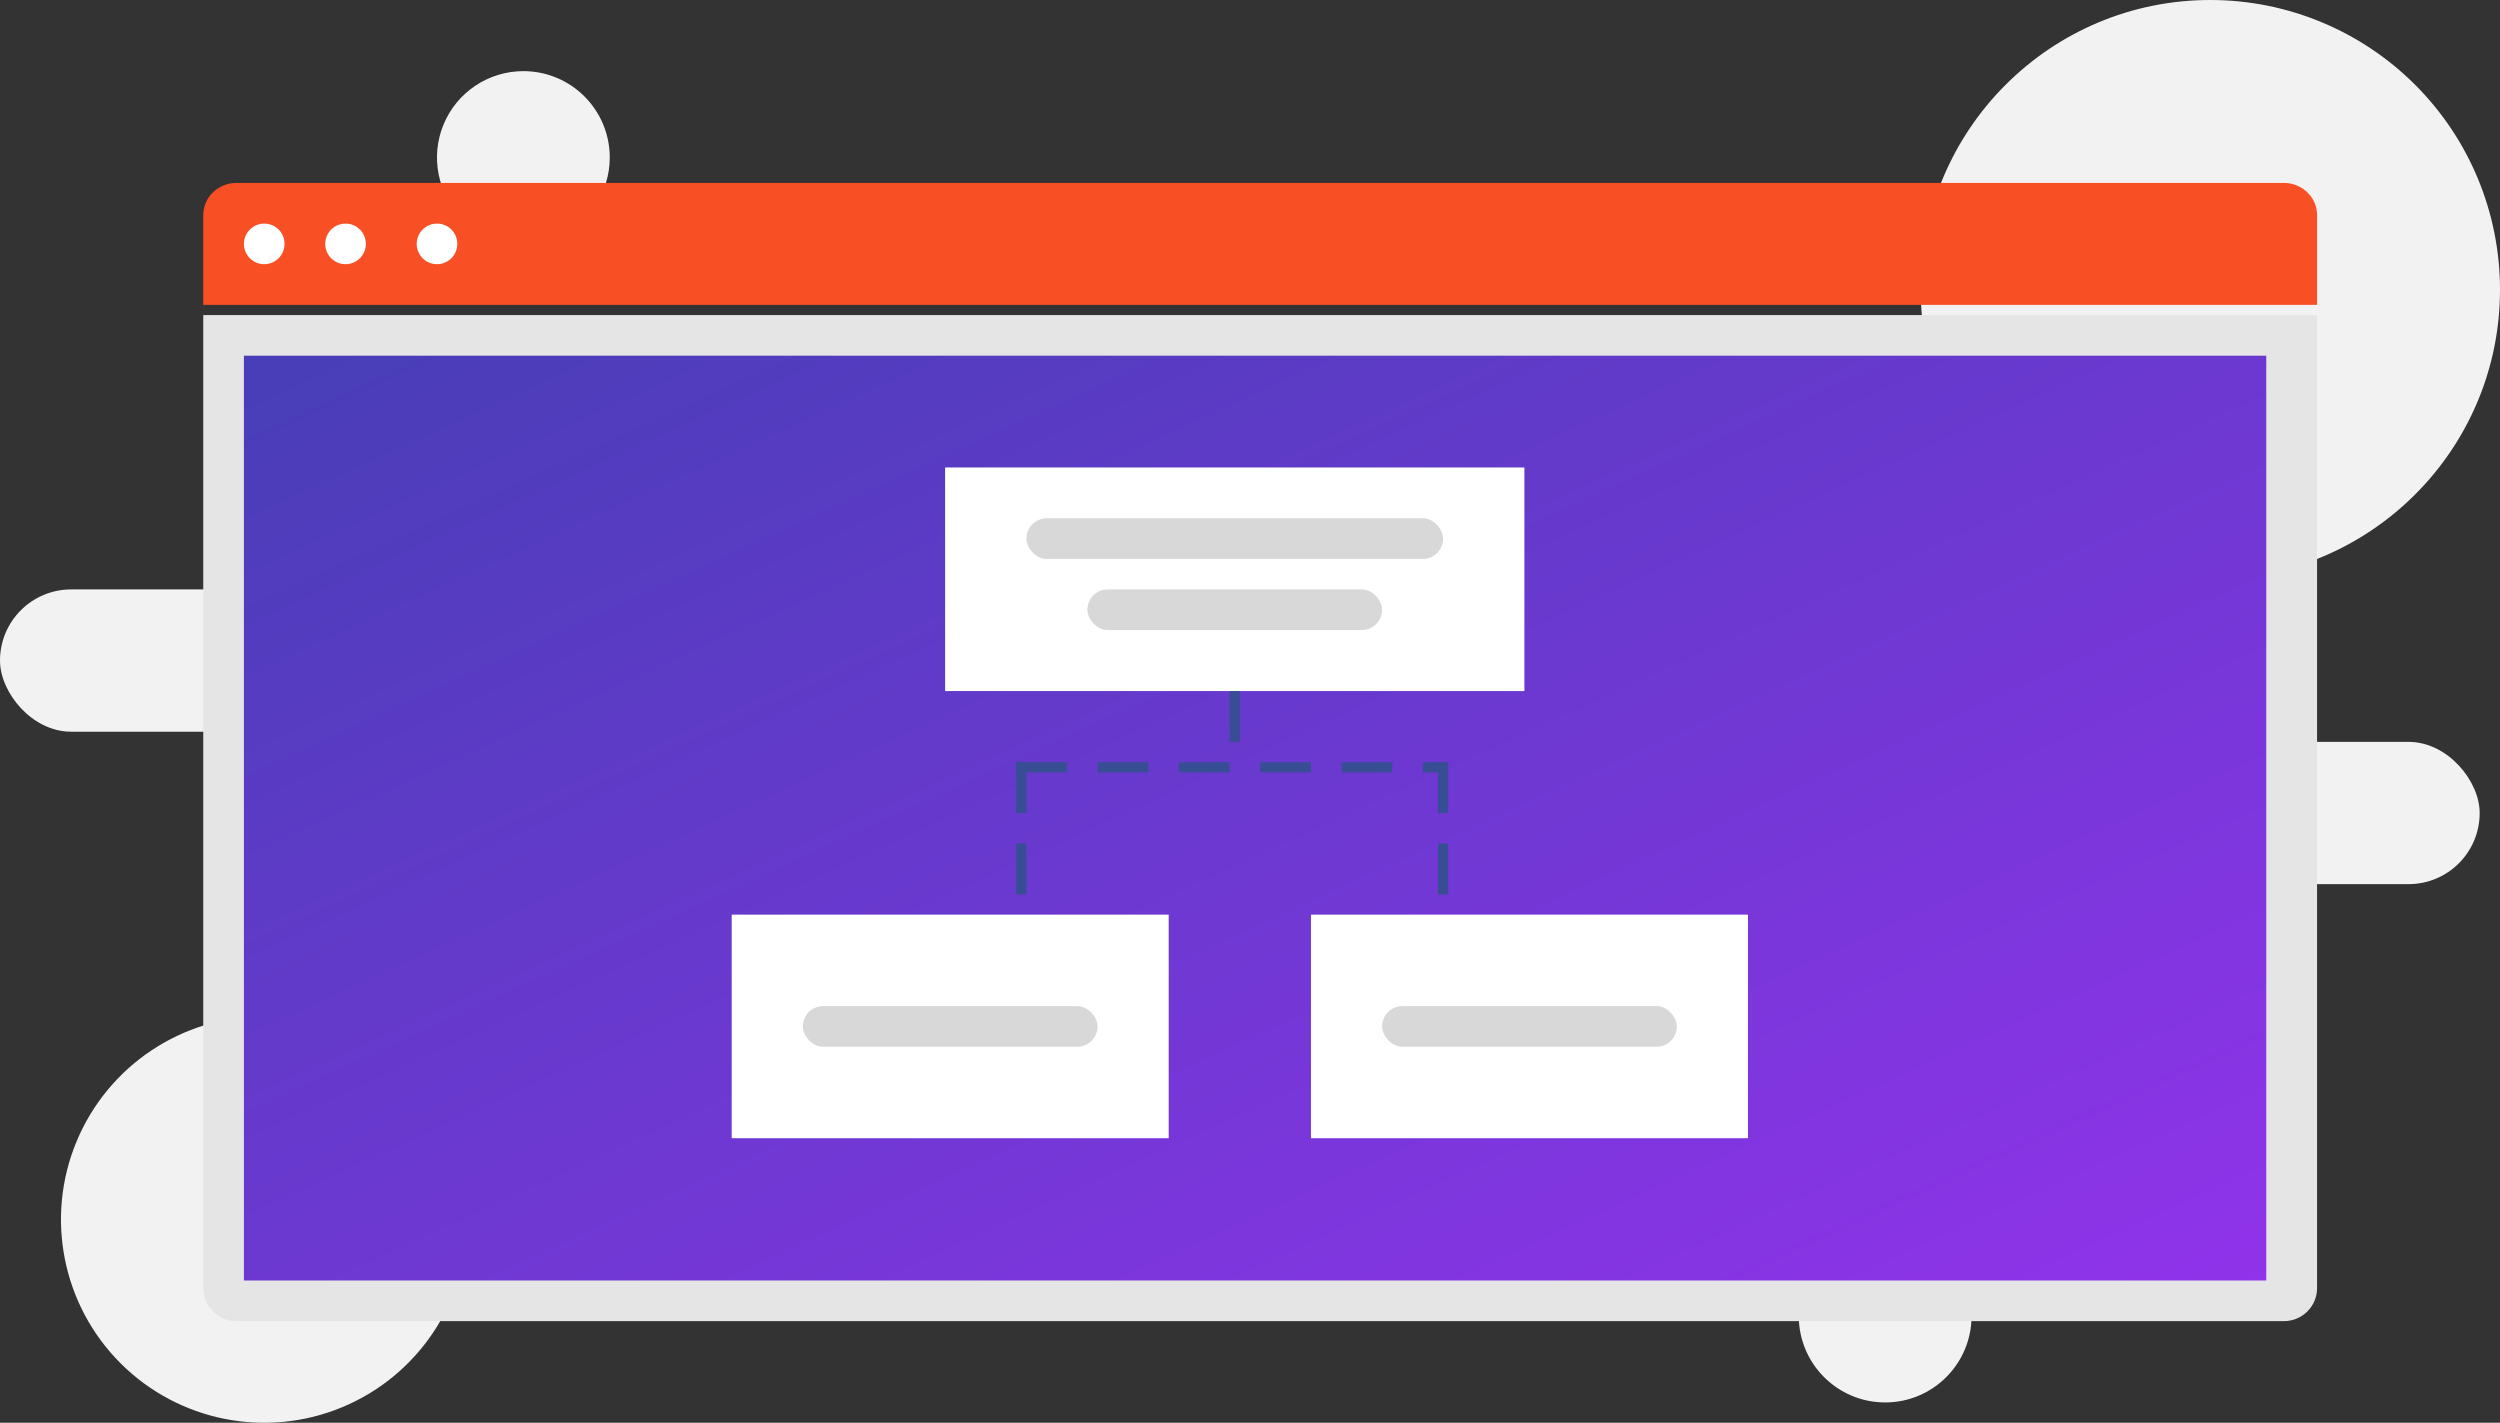 <svg width="246" height="140" viewBox="0 0 246 140" fill="none" xmlns="http://www.w3.org/2000/svg">
<rect x="0" y="0" width="246" height="140" fill="#333333" stroke="none"/>
<rect y="58" width="59" height="14" rx="7" fill="#F2F2F2"/>
<rect x="185" y="73" width="59" height="14" rx="7" fill="#F2F2F2"/>
<path fill-rule="evenodd" clip-rule="evenodd" d="M46 119.996C46.001 128.086 41.129 135.38 33.655 138.476C26.182 141.573 17.579 139.862 11.858 134.142C6.138 128.421 4.427 119.818 7.524 112.345C10.62 104.871 17.914 99.999 26.003 100C37.047 100.002 45.998 108.953 46 119.996Z" fill="#F2F2F2"/>
<path fill-rule="evenodd" clip-rule="evenodd" d="M60 15.497C60.001 18.935 57.931 22.035 54.755 23.352C51.579 24.668 47.922 23.942 45.491 21.511C43.059 19.081 42.331 15.424 43.647 12.248C44.962 9.071 48.062 7 51.5 7C56.193 7 59.998 10.804 60 15.497Z" fill="#F2F2F2"/>
<path fill-rule="evenodd" clip-rule="evenodd" d="M194 129.5C194 134.194 190.194 138 185.5 138C180.806 138 177 134.194 177 129.5C177 124.806 180.806 121 185.5 121C190.194 121 194 124.806 194 129.5Z" fill="#F2F2F2"/>
<path fill-rule="evenodd" clip-rule="evenodd" d="M246 28.5C246 44.24 233.24 57 217.5 57C201.76 57 189 44.24 189 28.5C189 12.76 201.76 0 217.5 0C225.059 0 232.308 3.003 237.653 8.347C242.997 13.692 246 20.941 246 28.5Z" fill="#F2F2F2"/>
<path fill-rule="evenodd" clip-rule="evenodd" d="M228 30V21.165C228 19.417 226.537 18 224.733 18H23.267C21.463 18 20 19.417 20 21.165V30H228Z" fill="#F94F24"/>
<path fill-rule="evenodd" clip-rule="evenodd" d="M20 31V126.75C20 128.545 21.463 130 23.267 130H224.733C226.537 130 228 128.545 228 126.75V31H20Z" fill="#E5E5E5"/>
<rect x="24" y="35" width="199" height="91" fill="url(#paint0_linear)"/>
<path fill-rule="evenodd" clip-rule="evenodd" d="M28 23.997C28.001 24.806 27.514 25.537 26.767 25.847C26.019 26.157 25.158 25.986 24.586 25.414C24.014 24.842 23.843 23.981 24.153 23.233C24.463 22.486 25.194 21.999 26.003 22C27.106 22 28 22.894 28 23.997Z" fill="white"/>
<path fill-rule="evenodd" clip-rule="evenodd" d="M36 23.997C36.001 24.806 35.514 25.537 34.767 25.847C34.019 26.157 33.158 25.986 32.586 25.414C32.014 24.842 31.843 23.981 32.153 23.233C32.463 22.486 33.194 21.999 34.003 22C35.106 22 36 22.894 36 23.997Z" fill="white"/>
<path fill-rule="evenodd" clip-rule="evenodd" d="M45 23.997C45.001 24.806 44.514 25.537 43.767 25.847C43.019 26.157 42.158 25.986 41.586 25.414C41.014 24.842 40.843 23.981 41.153 23.233C41.463 22.486 42.194 21.999 43.003 22C44.106 22 45 22.894 45 23.997Z" fill="white"/>
<rect x="93" y="46" width="57" height="22" fill="white"/>
<rect x="101" y="51" width="41" height="4" rx="2" fill="#D8D8D8"/>
<rect x="107" y="58" width="29" height="4" rx="2" fill="#D8D8D8"/>
<rect x="72" y="90" width="43" height="22" fill="white"/>
<rect x="129" y="90" width="43" height="22" fill="white"/>
<rect x="79" y="99" width="29" height="4" rx="2" fill="#D8D8D8"/>
<rect x="136" y="99" width="29" height="4" rx="2" fill="#D8D8D8"/>
<path d="M121.5 68.5V75.5" stroke="#374E94" stroke-linecap="square" stroke-dasharray="4 4"/>
<path d="M100.5 75.5H141.5" stroke="#374E94" stroke-linecap="square" stroke-dasharray="4 4"/>
<path d="M100.5 75.5V89.5" stroke="#374E94" stroke-linecap="square" stroke-dasharray="4 4"/>
<path d="M142 75.5V89.5" stroke="#374E94" stroke-linecap="square" stroke-dasharray="4 4"/>
<defs>
<linearGradient id="paint0_linear" x1="322.5" y1="80.5" x2="253.667" y2="-70.024" gradientUnits="userSpaceOnUse">
<stop stop-color="#9033EA"/>
<stop offset="1" stop-color="#483EB7"/>
</linearGradient>
</defs>
</svg>
